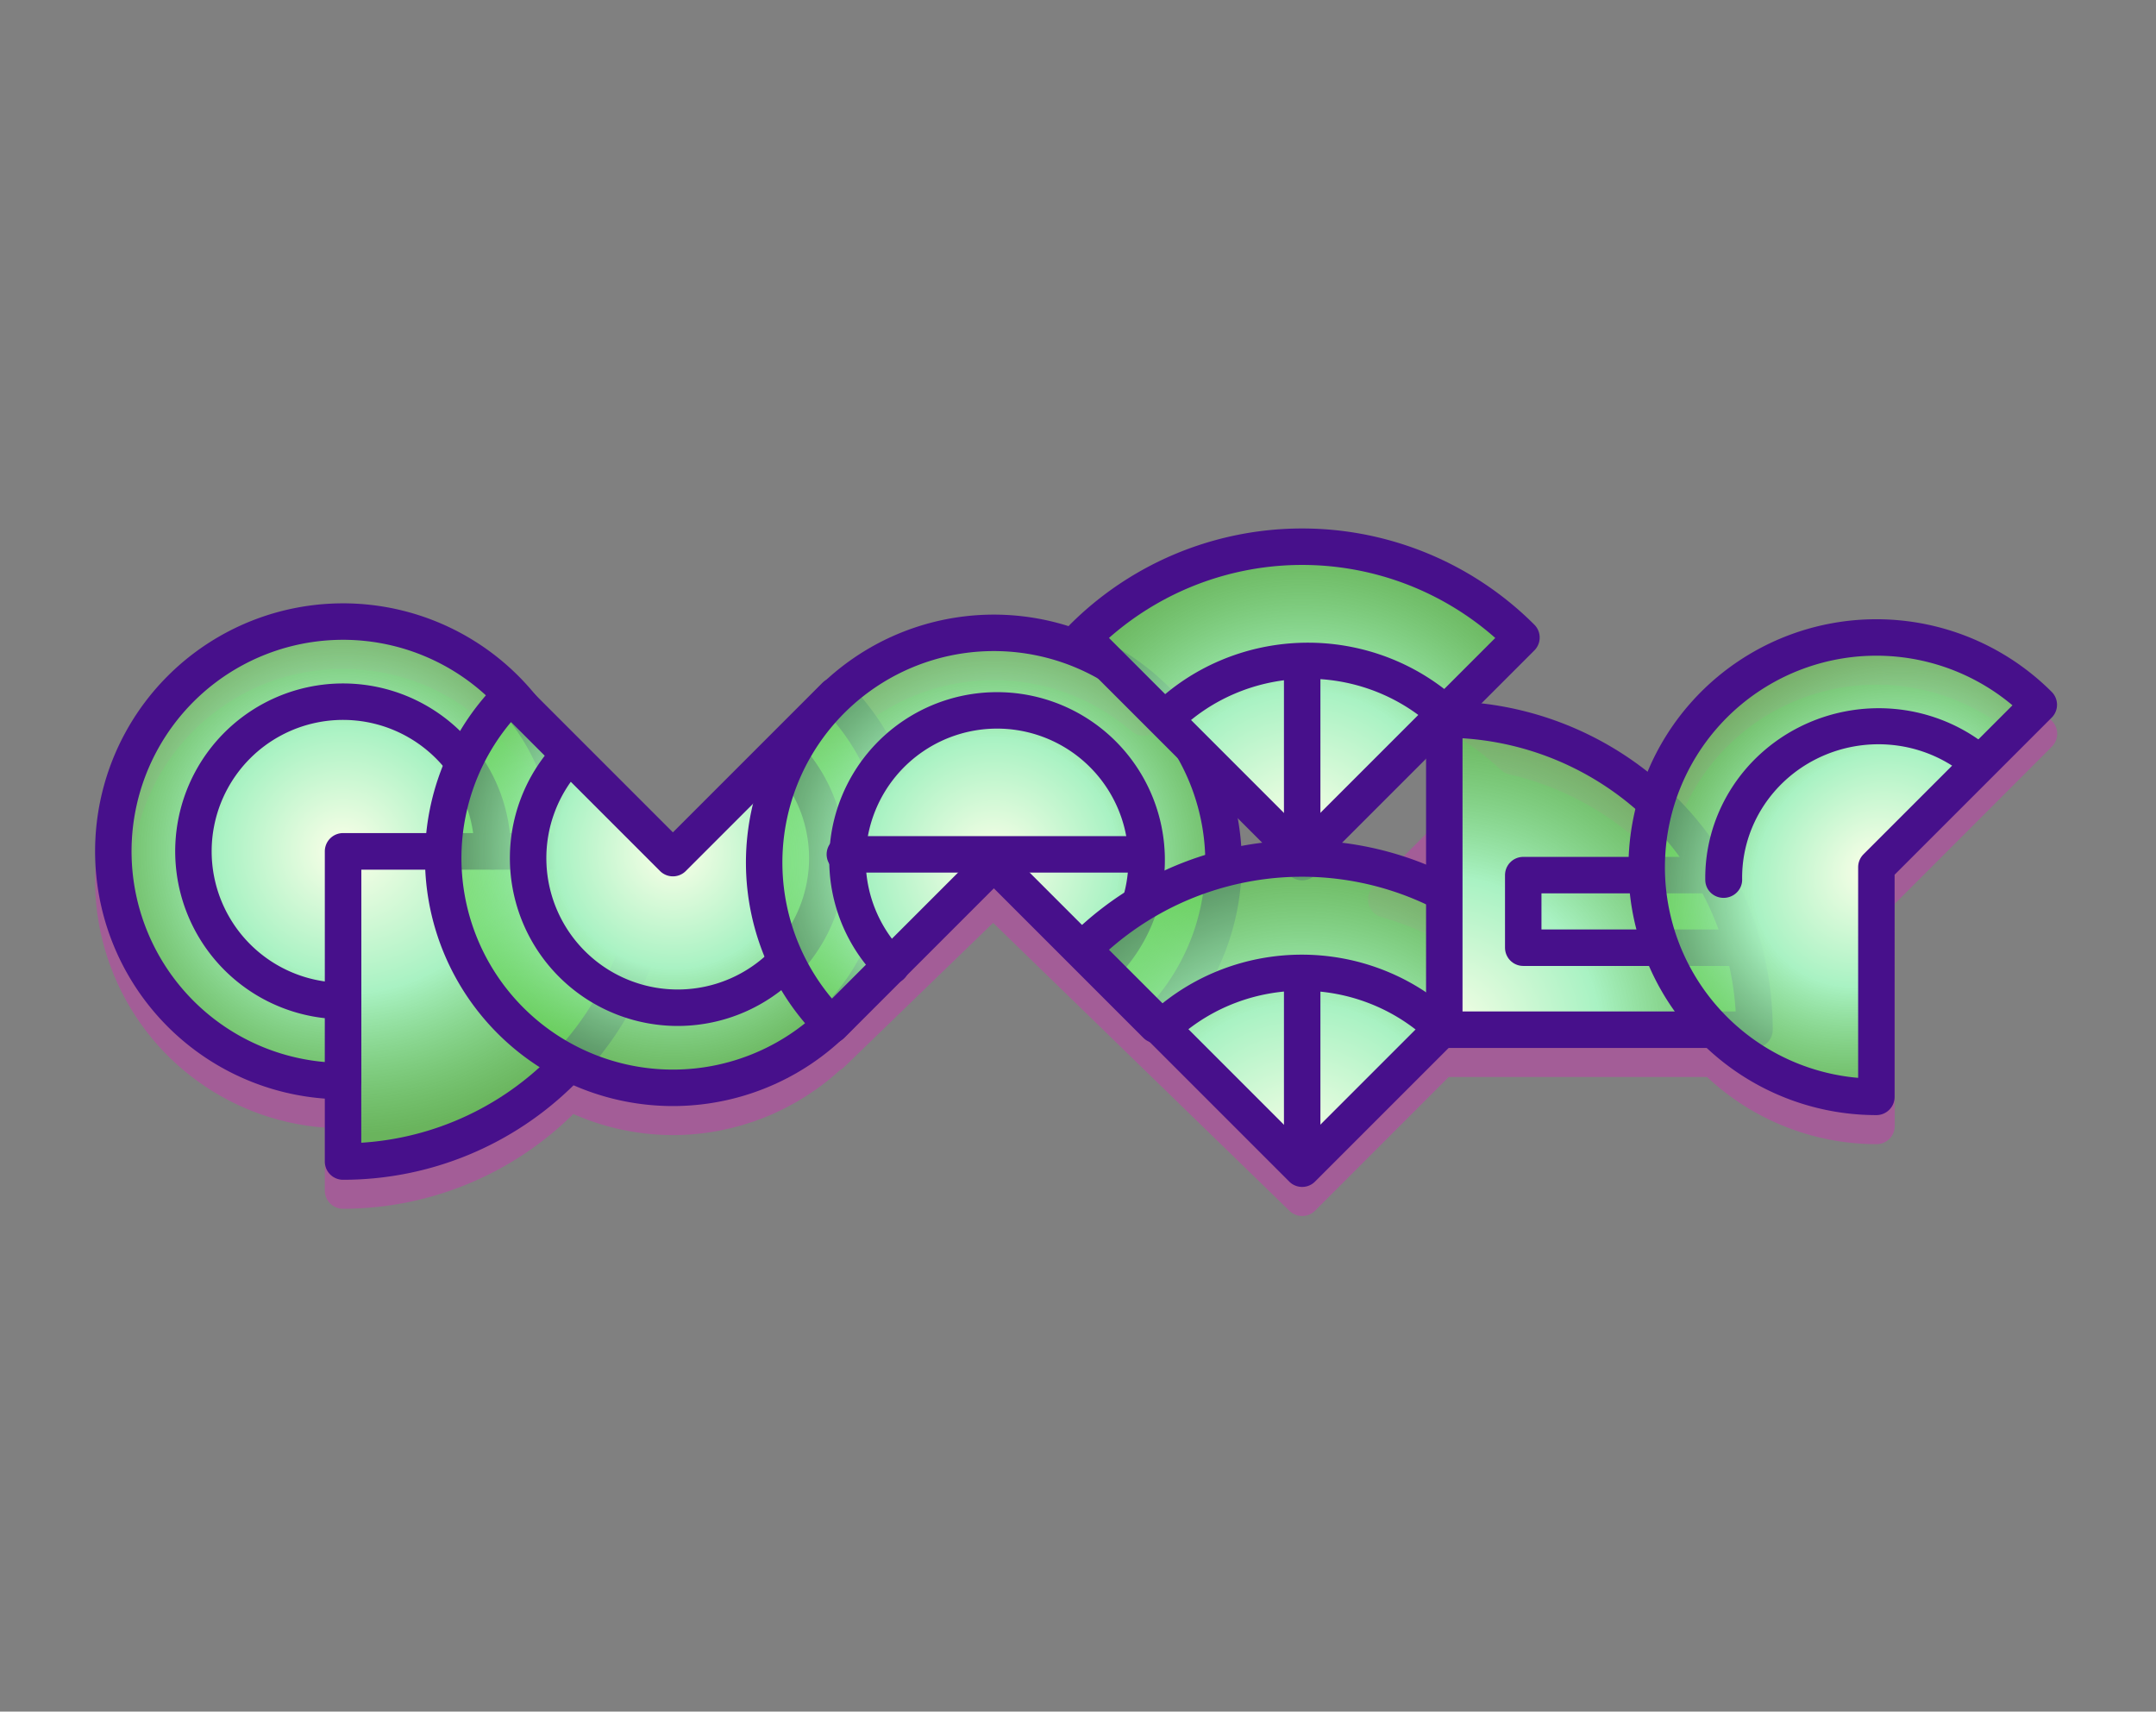 <?xml version="1.0" encoding="UTF-8" standalone="no"?>
<!-- Created with Inkscape (http://www.inkscape.org/) -->

<svg
   xmlns:dc="http://purl.org/dc/elements/1.1/"
   xmlns:cc="http://creativecommons.org/ns#"
   xmlns:rdf="http://www.w3.org/1999/02/22-rdf-syntax-ns#"
   xmlns:svg="http://www.w3.org/2000/svg"
   xmlns="http://www.w3.org/2000/svg"
   xmlns:xlink="http://www.w3.org/1999/xlink"
   xmlns:sodipodi="http://sodipodi.sourceforge.net/DTD/sodipodi-0.dtd"
   xmlns:inkscape="http://www.inkscape.org/namespaces/inkscape"
   width="1360.255"
   height="1079.774"
   viewBox="0 0 1360.255 1079.774"
   id="svg2"
   version="1.1"
   inkscape:version="0.91 r13725"
   sodipodi:docname="logo.svg">
  <rect x="0" y="0" width="1360.255" height="1079.774" fill="#808080" stroke="none"/>
  <defs
     id="defs4">
    <radialGradient
       inkscape:collect="always"
       xlink:href="#linearGradient4841"
       id="radialGradient6101"
       gradientUnits="userSpaceOnUse"
       gradientTransform="matrix(7.6275385e-8,1.633,-1.904,8.8955188e-8,-358.451,703.446)"
       cx="-172.854"
       cy="566.651"
       fx="-172.854"
       fy="566.651"
       r="109.357" />
    <linearGradient
       inkscape:collect="always"
       id="linearGradient4841">
      <stop
         style="stop-color:#fcffe9;stop-opacity:1"
         offset="0"
         id="stop4843" />
      <stop
         id="stop4876"
         offset="0.5"
         style="stop-color:#a9f2c3;stop-opacity:1" />
      <stop
         style="stop-color:#5ed04b;stop-opacity:0.655"
         offset="1"
         id="stop4845" />
    </linearGradient>
    <radialGradient
       inkscape:collect="always"
       xlink:href="#linearGradient4841"
       id="radialGradient6103"
       gradientUnits="userSpaceOnUse"
       cx="-172.854"
       cy="566.651"
       fx="-172.854"
       fy="566.651"
       r="156.431"
       gradientTransform="translate(-1264.711,-145.462)" />
    <radialGradient
       inkscape:collect="always"
       xlink:href="#linearGradient4841"
       id="radialGradient4847"
       cx="152.131"
       cy="971.794"
       fx="152.131"
       fy="971.794"
       r="156.425"
       gradientTransform="matrix(1.019,0,0,0.881,299.091,-450.264)"
       gradientUnits="userSpaceOnUse" />
    <radialGradient
       inkscape:collect="always"
       xlink:href="#linearGradient4841"
       id="radialGradient4851"
       cx="-682.763"
       cy="519.796"
       fx="-682.763"
       fy="519.796"
       r="109.357"
       gradientUnits="userSpaceOnUse"
       gradientTransform="matrix(1.5007688e-7,1.829,-1.829,1.5007688e-7,879.275,1584.229)" />
    <radialGradient
       inkscape:collect="always"
       xlink:href="#linearGradient4841"
       id="radialGradient4853"
       cx="-843.028"
       cy="-231.689"
       fx="-843.028"
       fy="-231.689"
       r="109.357"
       gradientUnits="userSpaceOnUse"
       gradientTransform="matrix(0,1.774,-1.774,0,-691.327,1565.494)" />
    <radialGradient
       inkscape:collect="always"
       xlink:href="#linearGradient4841"
       id="radialGradient4849"
       cx="-742.594"
       cy="-132.949"
       fx="-742.594"
       fy="-132.949"
       r="109.357"
       gradientUnits="userSpaceOnUse"
       gradientTransform="matrix(0,1.681,-1.681,0,-360.77,1461.934)" />
    <radialGradient
       inkscape:collect="always"
       xlink:href="#linearGradient4841"
       id="radialGradient4855"
       cx="573.814"
       cy="237.573"
       fx="573.814"
       fy="237.573"
       r="156.431"
       gradientUnits="userSpaceOnUse"
       gradientTransform="translate(-562.61,-302.038)" />
    <radialGradient
       inkscape:collect="always"
       xlink:href="#linearGradient4841"
       id="radialGradient4857"
       cx="-425.716"
       cy="-375.649"
       fx="-425.716"
       fy="-375.649"
       r="156.431"
       gradientUnits="userSpaceOnUse"
       gradientTransform="matrix(0,0.943,-0.943,0,-217.266,327.916)" />
    <radialGradient
       inkscape:collect="always"
       xlink:href="#linearGradient4841"
       id="radialGradient4859"
       cx="-172.854"
       cy="566.651"
       fx="-172.854"
       fy="566.651"
       r="156.431"
       gradientUnits="userSpaceOnUse"
       gradientTransform="translate(-184.252,-611.398)" />
    <radialGradient
       inkscape:collect="always"
       xlink:href="#linearGradient4841"
       id="radialGradient4861"
       cx="-172.854"
       cy="566.651"
       fx="-172.854"
       fy="566.651"
       r="109.357"
       gradientUnits="userSpaceOnUse"
       gradientTransform="matrix(7.6275385e-8,1.633,-1.904,8.8955188e-8,722.008,237.509)" />
  </defs>
  <sodipodi:namedview
     id="base"
     pagecolor="#ffffff"
     bordercolor="#666666"
     borderopacity="1.0"
     inkscape:pageopacity="0.0"
     inkscape:pageshadow="2"
     inkscape:zoom="0.35"
     inkscape:cx="269.96837"
     inkscape:cy="431.31558"
     inkscape:document-units="px"
     inkscape:current-layer="layer1"
     showgrid="false"
     fit-margin-top="0"
     fit-margin-left="0"
     fit-margin-right="0"
     fit-margin-bottom="0"
     units="px"
     inkscape:showpageshadow="false"
     inkscape:window-width="1920"
     inkscape:window-height="1056"
     inkscape:window-x="0"
     inkscape:window-y="0"
     inkscape:window-maximized="1" />
  <g
     inkscape:label="Layer 1"
     inkscape:groupmode="layer"
     id="layer1"
     transform="translate(573.54,581.811)">
    <path
       style="color:#000000;clip-rule:nonzero;display:inline;overflow:visible;visibility:visible;opacity:1;isolation:auto;mix-blend-mode:normal;color-interpolation:sRGB;color-interpolation-filters:linearRGB;solid-color:#000000;solid-opacity:1;fill:none;fill-opacity:1;fill-rule:evenodd;stroke:#ff06d3;stroke-width:23;stroke-linecap:round;stroke-linejoin:round;stroke-miterlimit:4;stroke-dasharray:none;stroke-dashoffset:0;stroke-opacity:0.279;color-rendering:auto;image-rendering:auto;shape-rendering:auto;text-rendering:auto;enable-background:accumulate"
       d="m -358.661,-171.363 c -37.85,0.404 -74.1,15.609 -100.934,42.443 -41.451,41.451 -53.851,103.789 -31.418,157.947 22.433,54.159 75.282,89.471 133.902,89.471 l 0,50.779 c 54.151,-0.092 105.844,-22.616 142.781,-62.213 20.239,10.285 42.612,15.672 65.314,15.727 37.147,-0.04 72.861,-14.342 99.768,-39.953 0.089,0.098 0.268,0.295 0.268,0.295 l 102.045,-98.783 194.965,189.469 89.656,-89.656 0,1.945 170.41,0 c 27.142,27.113 63.927,42.358 102.291,42.395 l 0,-144.936 102.484,-102.484 c -46.386,-46.385 -118.143,-55.832 -174.953,-23.031 -32.404,18.785 -56.278,49.386 -66.615,85.387 -25.25,-23.662 -56.323,-40.207 -90.051,-47.947 -63.67,-59.1 -158.678,-69.157 -233.311,-24.697 -26.272,-22.609 -59.777,-35.054 -94.437,-35.078 -37.148,0.04 -72.862,14.343 -99.769,39.955 -0.089,-0.099 -0.178,-0.198 -0.268,-0.297 l -101.459,93.506 -96.344,-86.342 c -15.219,-18.858 -34.923,-33.599 -57.311,-42.875 -16.926,-7.011 -35.029,-10.75 -53.348,-11.018 -1.224,-0.018 -2.447,-0.021 -3.668,-0.008 z m 696.348,120.402 0,51.068 C 325.994,-5.925 313.722,-10.762 301.058,-14.332 Z"
       id="path4880"
       inkscape:connector-curvature="0"
       sodipodi:nodetypes="sssccccccccccccccccccccccccsscccc" />
    <path
       style="color:#000000;clip-rule:nonzero;display:inline;overflow:visible;visibility:visible;opacity:1;isolation:auto;mix-blend-mode:normal;color-interpolation:sRGB;color-interpolation-filters:linearRGB;solid-color:#000000;solid-opacity:1;fill:url(#radialGradient4861);fill-opacity:1;fill-rule:evenodd;stroke:#47108b;stroke-width:23;stroke-linecap:round;stroke-linejoin:round;stroke-miterlimit:4;stroke-dasharray:none;stroke-dashoffset:0;stroke-opacity:1;color-rendering:auto;image-rendering:auto;shape-rendering:auto;text-rendering:auto;enable-background:accumulate"
       id="path4741"
       sodipodi:type="arc"
       sodipodi:cx="-357.1095"
       sodipodi:cy="-44.750351"
       sodipodi:rx="195.71428"
       sodipodi:ry="195.71428"
       sodipodi:start="0"
       sodipodi:end="1.5707963"
       d="M -161.395,-44.75 A 195.714,195.714 0 0 1 -357.109,150.964 l -1e-5,-195.714 z" />
    <path
       id="path4743"
       style="color:#000000;clip-rule:nonzero;display:inline;overflow:visible;visibility:visible;opacity:1;isolation:auto;mix-blend-mode:normal;color-interpolation:sRGB;color-interpolation-filters:linearRGB;solid-color:#000000;solid-opacity:1;fill:url(#radialGradient4859);fill-opacity:1;fill-rule:evenodd;stroke:#47108b;stroke-width:23;stroke-linecap:round;stroke-linejoin:round;stroke-miterlimit:4;stroke-dasharray:none;stroke-dashoffset:0;stroke-opacity:1;color-rendering:auto;image-rendering:auto;shape-rendering:auto;text-rendering:auto;enable-background:accumulate"
       sodipodi:type="arc"
       sodipodi:cx="-357.1095"
       sodipodi:cy="-44.750351"
       sodipodi:rx="144.93436"
       sodipodi:ry="144.93436"
       sodipodi:start="1.5707963"
       sodipodi:end="0"
       d="m -357.109,100.184 a 144.934,144.934 0 0 1 -133.902,-89.47 144.934,144.934 0 0 1 31.418,-157.948 144.934,144.934 0 0 1 157.948,-31.418 144.934,144.934 0 0 1 89.47,133.902 l -144.934,0 z" />
    <path
       d="m -357.108,49.646 a 94.395,94.395 0 0 1 -87.21,-58.272 94.395,94.395 0 0 1 20.462,-102.871 94.395,94.395 0 0 1 102.871,-20.462 94.395,94.395 0 0 1 58.272,87.21"
       sodipodi:end="0"
       sodipodi:start="1.5707963"
       sodipodi:ry="94.395134"
       sodipodi:rx="94.395134"
       sodipodi:cy="-44.749252"
       sodipodi:cx="-357.1084"
       sodipodi:type="arc"
       style="color:#000000;clip-rule:nonzero;display:inline;overflow:visible;visibility:visible;opacity:1;isolation:auto;mix-blend-mode:normal;color-interpolation:sRGB;color-interpolation-filters:linearRGB;solid-color:#000000;solid-opacity:1;fill:none;fill-opacity:1;fill-rule:evenodd;stroke:#47108b;stroke-width:23;stroke-linecap:round;stroke-linejoin:round;stroke-miterlimit:4;stroke-dasharray:none;stroke-dashoffset:0;stroke-opacity:1;color-rendering:auto;image-rendering:auto;shape-rendering:auto;text-rendering:auto;enable-background:accumulate"
       id="path4757"
       sodipodi:open="true" />
    <path
       d="M 133.977,68.172 A 144.934,144.934 0 0 1 0.075,-21.298 144.934,144.934 0 0 1 31.493,-179.246 144.934,144.934 0 0 1 189.441,-210.664 144.934,144.934 0 0 1 278.911,-76.762 l -144.934,0 z"
       sodipodi:end="0"
       sodipodi:start="1.5707963"
       sodipodi:ry="144.93437"
       sodipodi:rx="144.93437"
       sodipodi:cy="-76.761917"
       sodipodi:cx="133.9771"
       sodipodi:type="arc"
       style="color:#000000;clip-rule:nonzero;display:inline;overflow:visible;visibility:visible;opacity:1;isolation:auto;mix-blend-mode:normal;color-interpolation:sRGB;color-interpolation-filters:linearRGB;solid-color:#000000;solid-opacity:1;fill:url(#radialGradient4857);fill-opacity:1;fill-rule:evenodd;stroke:#47108b;stroke-width:23;stroke-linecap:round;stroke-linejoin:round;stroke-miterlimit:4;stroke-dasharray:none;stroke-dashoffset:0;stroke-opacity:1;color-rendering:auto;image-rendering:auto;shape-rendering:auto;text-rendering:auto;enable-background:accumulate"
       id="path4745"
       transform="matrix(-0.707,-0.707,0.707,-0.707,0,0)" />
    <path
       id="path4759"
       style="color:#000000;clip-rule:nonzero;display:inline;overflow:visible;visibility:visible;opacity:1;isolation:auto;mix-blend-mode:normal;color-interpolation:sRGB;color-interpolation-filters:linearRGB;solid-color:#000000;solid-opacity:1;fill:none;fill-opacity:1;fill-rule:evenodd;stroke:#47108b;stroke-width:23;stroke-linecap:round;stroke-linejoin:round;stroke-miterlimit:4;stroke-dasharray:none;stroke-dashoffset:0;stroke-opacity:1;color-rendering:auto;image-rendering:auto;shape-rendering:auto;text-rendering:auto;enable-background:accumulate"
       sodipodi:type="arc"
       sodipodi:cx="131.83086"
       sodipodi:cy="-74.619797"
       sodipodi:rx="94.395142"
       sodipodi:ry="94.395142"
       sodipodi:start="1.5707963"
       sodipodi:end="6.2526355"
       d="m 131.831,19.775 a 94.395,94.395 0 0 1 -94.39,-93.434 94.395,94.395 0 0 1 92.468,-95.337 94.395,94.395 0 0 1 96.273,91.492"
       transform="matrix(-0.707,-0.707,0.707,-0.707,0,0)"
       sodipodi:open="true" />
    <path
       transform="matrix(0.707,0.707,-0.707,0.707,0,0)"
       id="path4747"
       style="color:#000000;clip-rule:nonzero;display:inline;overflow:visible;visibility:visible;opacity:1;isolation:auto;mix-blend-mode:normal;color-interpolation:sRGB;color-interpolation-filters:linearRGB;solid-color:#000000;solid-opacity:1;fill:url(#radialGradient4855);fill-opacity:1;fill-rule:evenodd;stroke:#47108b;stroke-width:23;stroke-linecap:round;stroke-linejoin:round;stroke-miterlimit:4;stroke-dasharray:none;stroke-dashoffset:0;stroke-opacity:1;color-rendering:auto;image-rendering:auto;shape-rendering:auto;text-rendering:auto;enable-background:accumulate"
       sodipodi:type="arc"
       sodipodi:cx="11.200887"
       sodipodi:cy="-64.467636"
       sodipodi:rx="144.93437"
       sodipodi:ry="144.93437"
       sodipodi:start="1.5707963"
       sodipodi:end="0"
       d="M 11.201,80.467 A 144.934,144.934 0 0 1 -122.701,-9.004 144.934,144.934 0 0 1 -91.283,-166.952 144.934,144.934 0 0 1 66.665,-198.37 144.934,144.934 0 0 1 156.135,-64.468 l -144.934,0 z" />
    <path
       transform="matrix(-0.707,-0.707,0.707,-0.707,0,0)"
       style="color:#000000;clip-rule:nonzero;display:inline;overflow:visible;visibility:visible;opacity:1;isolation:auto;mix-blend-mode:normal;color-interpolation:sRGB;color-interpolation-filters:linearRGB;solid-color:#000000;solid-opacity:1;fill:url(#radialGradient4849);fill-opacity:1;fill-rule:evenodd;stroke:#47108b;stroke-width:23;stroke-linecap:round;stroke-linejoin:round;stroke-miterlimit:4;stroke-dasharray:none;stroke-dashoffset:0;stroke-opacity:1;color-rendering:auto;image-rendering:auto;shape-rendering:auto;text-rendering:auto;enable-background:accumulate"
       id="path4751"
       sodipodi:type="arc"
       sodipodi:cx="-146.22371"
       sodipodi:cy="204.54369"
       sodipodi:rx="195.71429"
       sodipodi:ry="195.71429"
       sodipodi:start="0"
       sodipodi:end="1.5707963"
       d="M 49.491,204.544 A 195.714,195.714 0 0 1 -146.224,400.258 l -1e-5,-195.714 z" />
    <path
       style="color:#000000;clip-rule:nonzero;display:inline;overflow:visible;visibility:visible;opacity:1;isolation:auto;mix-blend-mode:normal;color-interpolation:sRGB;color-interpolation-filters:linearRGB;solid-color:#000000;solid-opacity:1;fill:none;fill-opacity:1;fill-rule:evenodd;stroke:#47108b;stroke-width:23;stroke-linecap:round;stroke-linejoin:round;stroke-miterlimit:4;stroke-dasharray:none;stroke-dashoffset:0;stroke-opacity:1;color-rendering:auto;image-rendering:auto;shape-rendering:auto;text-rendering:auto;enable-background:accumulate"
       d="m -40.516,-42.832 188.571,0"
       id="path4794"
       inkscape:connector-curvature="0" />
    <path
       sodipodi:open="true"
       d="M -21.161,205.164 A 125.642,125.642 0 0 1 -136.688,330.398"
       sodipodi:end="1.4901969"
       sodipodi:start="0"
       sodipodi:ry="125.64217"
       sodipodi:rx="125.64217"
       sodipodi:cy="205.16399"
       sodipodi:cx="-146.80333"
       sodipodi:type="arc"
       id="path4781"
       style="color:#000000;clip-rule:nonzero;display:inline;overflow:visible;visibility:visible;opacity:1;isolation:auto;mix-blend-mode:normal;color-interpolation:sRGB;color-interpolation-filters:linearRGB;solid-color:#000000;solid-opacity:1;fill:none;fill-opacity:1;fill-rule:evenodd;stroke:#47108b;stroke-width:23.003;stroke-linecap:round;stroke-linejoin:round;stroke-miterlimit:4;stroke-dasharray:none;stroke-dashoffset:0;stroke-opacity:1;color-rendering:auto;image-rendering:auto;shape-rendering:auto;text-rendering:auto;enable-background:accumulate"
       transform="matrix(-0.715,-0.699,0.715,-0.699,0,0)" />
    <path
       transform="matrix(0.707,0.707,-0.707,0.707,0,0)"
       d="M 11.487,27.354 A 94.395,94.395 0 0 1 -75.722,-30.918 94.395,94.395 0 0 1 -55.26,-133.789 94.395,94.395 0 0 1 47.611,-154.251 94.395,94.395 0 0 1 105.882,-67.041"
       sodipodi:end="0"
       sodipodi:start="1.5707963"
       sodipodi:ry="94.395142"
       sodipodi:rx="94.395142"
       sodipodi:cy="-67.041061"
       sodipodi:cx="11.487264"
       sodipodi:type="arc"
       style="color:#000000;clip-rule:nonzero;display:inline;overflow:visible;visibility:visible;opacity:1;isolation:auto;mix-blend-mode:normal;color-interpolation:sRGB;color-interpolation-filters:linearRGB;solid-color:#000000;solid-opacity:1;fill:none;fill-opacity:1;fill-rule:evenodd;stroke:#47108b;stroke-width:23;stroke-linecap:round;stroke-linejoin:round;stroke-miterlimit:4;stroke-dasharray:none;stroke-dashoffset:0;stroke-opacity:1;color-rendering:auto;image-rendering:auto;shape-rendering:auto;text-rendering:auto;enable-background:accumulate"
       id="path4761"
       sodipodi:open="true" />
    <path
       inkscape:connector-curvature="0"
       id="path4783"
       d="m 248.03,-163.635 0,125.714"
       style="color:#000000;clip-rule:nonzero;display:inline;overflow:visible;visibility:visible;opacity:1;isolation:auto;mix-blend-mode:normal;color-interpolation:sRGB;color-interpolation-filters:linearRGB;solid-color:#000000;solid-opacity:1;fill:none;fill-opacity:1;fill-rule:evenodd;stroke:#47108b;stroke-width:23;stroke-linecap:round;stroke-linejoin:round;stroke-miterlimit:4;stroke-dasharray:none;stroke-dashoffset:0;stroke-opacity:1;color-rendering:auto;image-rendering:auto;shape-rendering:auto;text-rendering:auto;enable-background:accumulate" />
    <path
       d="M -89.627,65.426 A 195.714,195.714 0 0 1 -285.341,261.14 l -10e-6,-195.714 z"
       sodipodi:end="1.5707963"
       sodipodi:start="0"
       sodipodi:ry="195.71429"
       sodipodi:rx="195.71429"
       sodipodi:cy="65.426132"
       sodipodi:cx="-285.34128"
       sodipodi:type="arc"
       id="path4749"
       style="color:#000000;clip-rule:nonzero;display:inline;overflow:visible;visibility:visible;opacity:1;isolation:auto;mix-blend-mode:normal;color-interpolation:sRGB;color-interpolation-filters:linearRGB;solid-color:#000000;solid-opacity:1;fill:url(#radialGradient4853);fill-opacity:1;fill-rule:evenodd;stroke:#47108b;stroke-width:23;stroke-linecap:round;stroke-linejoin:round;stroke-miterlimit:4;stroke-dasharray:none;stroke-dashoffset:0;stroke-opacity:1;color-rendering:auto;image-rendering:auto;shape-rendering:auto;text-rendering:auto;enable-background:accumulate"
       transform="matrix(-0.707,-0.707,0.707,-0.707,0,0)" />
    <path
       d="m 127.921,337.687 a 195.714,195.714 0 0 1 -195.714,195.714 l -5e-6,-195.714 z"
       sodipodi:end="1.5707963"
       sodipodi:start="0"
       sodipodi:ry="195.71429"
       sodipodi:rx="195.71429"
       sodipodi:cy="337.68658"
       sodipodi:cx="-67.79335"
       sodipodi:type="arc"
       id="path4753"
       style="color:#000000;clip-rule:nonzero;display:inline;overflow:visible;visibility:visible;opacity:1;isolation:auto;mix-blend-mode:normal;color-interpolation:sRGB;color-interpolation-filters:linearRGB;solid-color:#000000;solid-opacity:1;fill:url(#radialGradient4851);fill-opacity:1;fill-rule:evenodd;stroke:#47108b;stroke-width:23;stroke-linecap:round;stroke-linejoin:round;stroke-miterlimit:4;stroke-dasharray:none;stroke-dashoffset:0;stroke-opacity:1;color-rendering:auto;image-rendering:auto;shape-rendering:auto;text-rendering:auto;enable-background:accumulate"
       transform="matrix(0,-1,1,0,0,0)" />
    <path
       style="color:#000000;clip-rule:nonzero;display:inline;overflow:visible;visibility:visible;opacity:1;isolation:auto;mix-blend-mode:normal;color-interpolation:sRGB;color-interpolation-filters:linearRGB;solid-color:#000000;solid-opacity:1;fill:none;fill-opacity:1;fill-rule:evenodd;stroke:#47108b;stroke-width:23;stroke-linecap:round;stroke-linejoin:round;stroke-miterlimit:4;stroke-dasharray:none;stroke-dashoffset:0;stroke-opacity:1;color-rendering:auto;image-rendering:auto;shape-rendering:auto;text-rendering:auto;enable-background:accumulate"
       d="m 521.844,16.066 -134.35,0 0,-45.803 125.779,0"
       id="rect4801"
       inkscape:connector-curvature="0"
       sodipodi:nodetypes="cccc" />
    <path
       d="M 353.695,509.523 A 144.934,144.934 0 0 1 330.663,334.572 144.934,144.934 0 0 1 493.691,267.043 144.934,144.934 0 0 1 601.114,407.039 l -144.934,0 z"
       sodipodi:end="0"
       sodipodi:start="2.3561945"
       sodipodi:ry="144.93437"
       sodipodi:rx="144.93437"
       sodipodi:cy="407.03928"
       sodipodi:cx="456.17941"
       sodipodi:type="arc"
       style="color:#000000;clip-rule:nonzero;display:inline;overflow:visible;visibility:visible;opacity:1;isolation:auto;mix-blend-mode:normal;color-interpolation:sRGB;color-interpolation-filters:linearRGB;solid-color:#000000;solid-opacity:1;fill:url(#radialGradient4847);fill-opacity:1;fill-rule:evenodd;stroke:#47108b;stroke-width:23;stroke-linecap:round;stroke-linejoin:round;stroke-miterlimit:4;stroke-dasharray:none;stroke-dashoffset:0;stroke-opacity:1;color-rendering:auto;image-rendering:auto;shape-rendering:auto;text-rendering:auto;enable-background:accumulate"
       id="path4755"
       transform="matrix(0.707,-0.707,0.707,0.707,0,0)"
       inkscape:transform-center-x="-107.07849"
       inkscape:transform-center-y="-76.781411" />
    <path
       transform="matrix(-0.715,-0.699,0.715,-0.699,0,0)"
       style="color:#000000;clip-rule:nonzero;display:inline;overflow:visible;visibility:visible;opacity:1;isolation:auto;mix-blend-mode:normal;color-interpolation:sRGB;color-interpolation-filters:linearRGB;solid-color:#000000;solid-opacity:1;fill:none;fill-opacity:1;fill-rule:evenodd;stroke:#47108b;stroke-width:23.003;stroke-linecap:round;stroke-linejoin:round;stroke-miterlimit:4;stroke-dasharray:none;stroke-dashoffset:0;stroke-opacity:1;color-rendering:auto;image-rendering:auto;shape-rendering:auto;text-rendering:auto;enable-background:accumulate"
       id="path4763"
       sodipodi:type="arc"
       sodipodi:cx="-284.88425"
       sodipodi:cy="61.677135"
       sodipodi:rx="125.64217"
       sodipodi:ry="125.64217"
       sodipodi:start="0.053550511"
       sodipodi:end="1.5195268"
       d="M -159.422,68.402 A 125.642,125.642 0 0 1 -278.445,187.154"
       sodipodi:open="true" />
    <path
       style="color:#000000;clip-rule:nonzero;display:inline;overflow:visible;visibility:visible;opacity:1;isolation:auto;mix-blend-mode:normal;color-interpolation:sRGB;color-interpolation-filters:linearRGB;solid-color:#000000;solid-opacity:1;fill:none;fill-opacity:1;fill-rule:evenodd;stroke:#47108b;stroke-width:23;stroke-linecap:round;stroke-linejoin:round;stroke-miterlimit:4;stroke-dasharray:none;stroke-dashoffset:0;stroke-opacity:1;color-rendering:auto;image-rendering:auto;shape-rendering:auto;text-rendering:auto;enable-background:accumulate"
       d="m 248.03,31.989 0,113.665"
       id="path4765"
       inkscape:connector-curvature="0" />
    <path
       transform="matrix(-0.805,-0.593,0.612,-0.791,0,0)"
       style="color:#000000;clip-rule:nonzero;display:inline;overflow:visible;visibility:visible;opacity:1;isolation:auto;mix-blend-mode:normal;color-interpolation:sRGB;color-interpolation-filters:linearRGB;solid-color:#000000;solid-opacity:1;fill:none;fill-opacity:1;fill-rule:evenodd;stroke:#47108b;stroke-width:23.003;stroke-linecap:round;stroke-linejoin:round;stroke-miterlimit:4;stroke-dasharray:none;stroke-dashoffset:0;stroke-opacity:1;color-rendering:auto;image-rendering:auto;shape-rendering:auto;text-rendering:auto;enable-background:accumulate"
       id="path4785"
       sodipodi:type="arc"
       sodipodi:cx="-465.8793"
       sodipodi:cy="385.6207"
       sodipodi:rx="95.989021"
       sodipodi:ry="95.989014"
       sodipodi:start="5.6187365"
       sodipodi:end="1.5707963"
       d="m -390.311,326.431 a 95.989,95.989 0 0 1 10.732,101.215 95.989,95.989 0 0 1 -86.3,53.963"
       sodipodi:open="true"
       inkscape:transform-center-x="-109.80723"
       inkscape:transform-center-y="-117.0758" />
    <g
       id="g6105"
       transform="translate(361.567,-470.629)"
       inkscape:export-filename="/home/frode/Sync/Creations/Games/Quatter/Resources/icon.png"
       inkscape:export-xdpi="31.68"
       inkscape:export-ydpi="31.68">
      <path
         style="color:#000000;clip-rule:nonzero;display:inline;overflow:visible;visibility:visible;opacity:1;isolation:auto;mix-blend-mode:normal;color-interpolation:sRGB;color-interpolation-filters:linearRGB;solid-color:#000000;solid-opacity:1;fill:url(#radialGradient6101);fill-opacity:1;fill-rule:evenodd;stroke:#47108b;stroke-width:23;stroke-linecap:round;stroke-linejoin:round;stroke-miterlimit:4;stroke-dasharray:none;stroke-dashoffset:0;stroke-opacity:1;color-rendering:auto;image-rendering:auto;shape-rendering:auto;text-rendering:auto;enable-background:accumulate"
         id="path6095"
         sodipodi:type="arc"
         sodipodi:cx="-1437.5681"
         sodipodi:cy="421.18597"
         sodipodi:rx="195.71428"
         sodipodi:ry="195.71428"
         sodipodi:start="0"
         sodipodi:end="1.5707963"
         d="m -1241.854,421.186 a 195.714,195.714 0 0 1 -195.714,195.714 l 0,-195.714 z" />
      <path
         id="path6097"
         style="color:#000000;clip-rule:nonzero;display:inline;overflow:visible;visibility:visible;opacity:1;isolation:auto;mix-blend-mode:normal;color-interpolation:sRGB;color-interpolation-filters:linearRGB;solid-color:#000000;solid-opacity:1;fill:url(#radialGradient6103);fill-opacity:1;fill-rule:evenodd;stroke:#47108b;stroke-width:23;stroke-linecap:round;stroke-linejoin:round;stroke-miterlimit:4;stroke-dasharray:none;stroke-dashoffset:0;stroke-opacity:1;color-rendering:auto;image-rendering:auto;shape-rendering:auto;text-rendering:auto;enable-background:accumulate"
         sodipodi:type="arc"
         sodipodi:cx="-1437.5681"
         sodipodi:cy="421.18597"
         sodipodi:rx="144.93436"
         sodipodi:ry="144.93436"
         sodipodi:start="1.5707963"
         sodipodi:end="0"
         d="m -1437.568,566.12 a 144.934,144.934 0 0 1 -133.902,-89.47 144.934,144.934 0 0 1 31.418,-157.948 144.934,144.934 0 0 1 157.948,-31.418 144.934,144.934 0 0 1 89.47,133.902 l -144.934,0 z" />
      <path
         d="m -1437.567,515.582 a 94.395,94.395 0 0 1 -87.21,-58.272 94.395,94.395 0 0 1 20.462,-102.871 94.395,94.395 0 0 1 102.871,-20.462 94.395,94.395 0 0 1 58.272,87.21"
         sodipodi:end="0"
         sodipodi:start="1.5707963"
         sodipodi:ry="94.395134"
         sodipodi:rx="94.395134"
         sodipodi:cy="421.18707"
         sodipodi:cx="-1437.567"
         sodipodi:type="arc"
         style="color:#000000;clip-rule:nonzero;display:inline;overflow:visible;visibility:visible;opacity:1;isolation:auto;mix-blend-mode:normal;color-interpolation:sRGB;color-interpolation-filters:linearRGB;solid-color:#000000;solid-opacity:1;fill:none;fill-opacity:1;fill-rule:evenodd;stroke:#47108b;stroke-width:23;stroke-linecap:round;stroke-linejoin:round;stroke-miterlimit:4;stroke-dasharray:none;stroke-dashoffset:0;stroke-opacity:1;color-rendering:auto;image-rendering:auto;shape-rendering:auto;text-rendering:auto;enable-background:accumulate"
         id="path6099"
         sodipodi:open="true" />
    </g>
  </g>
</svg>
